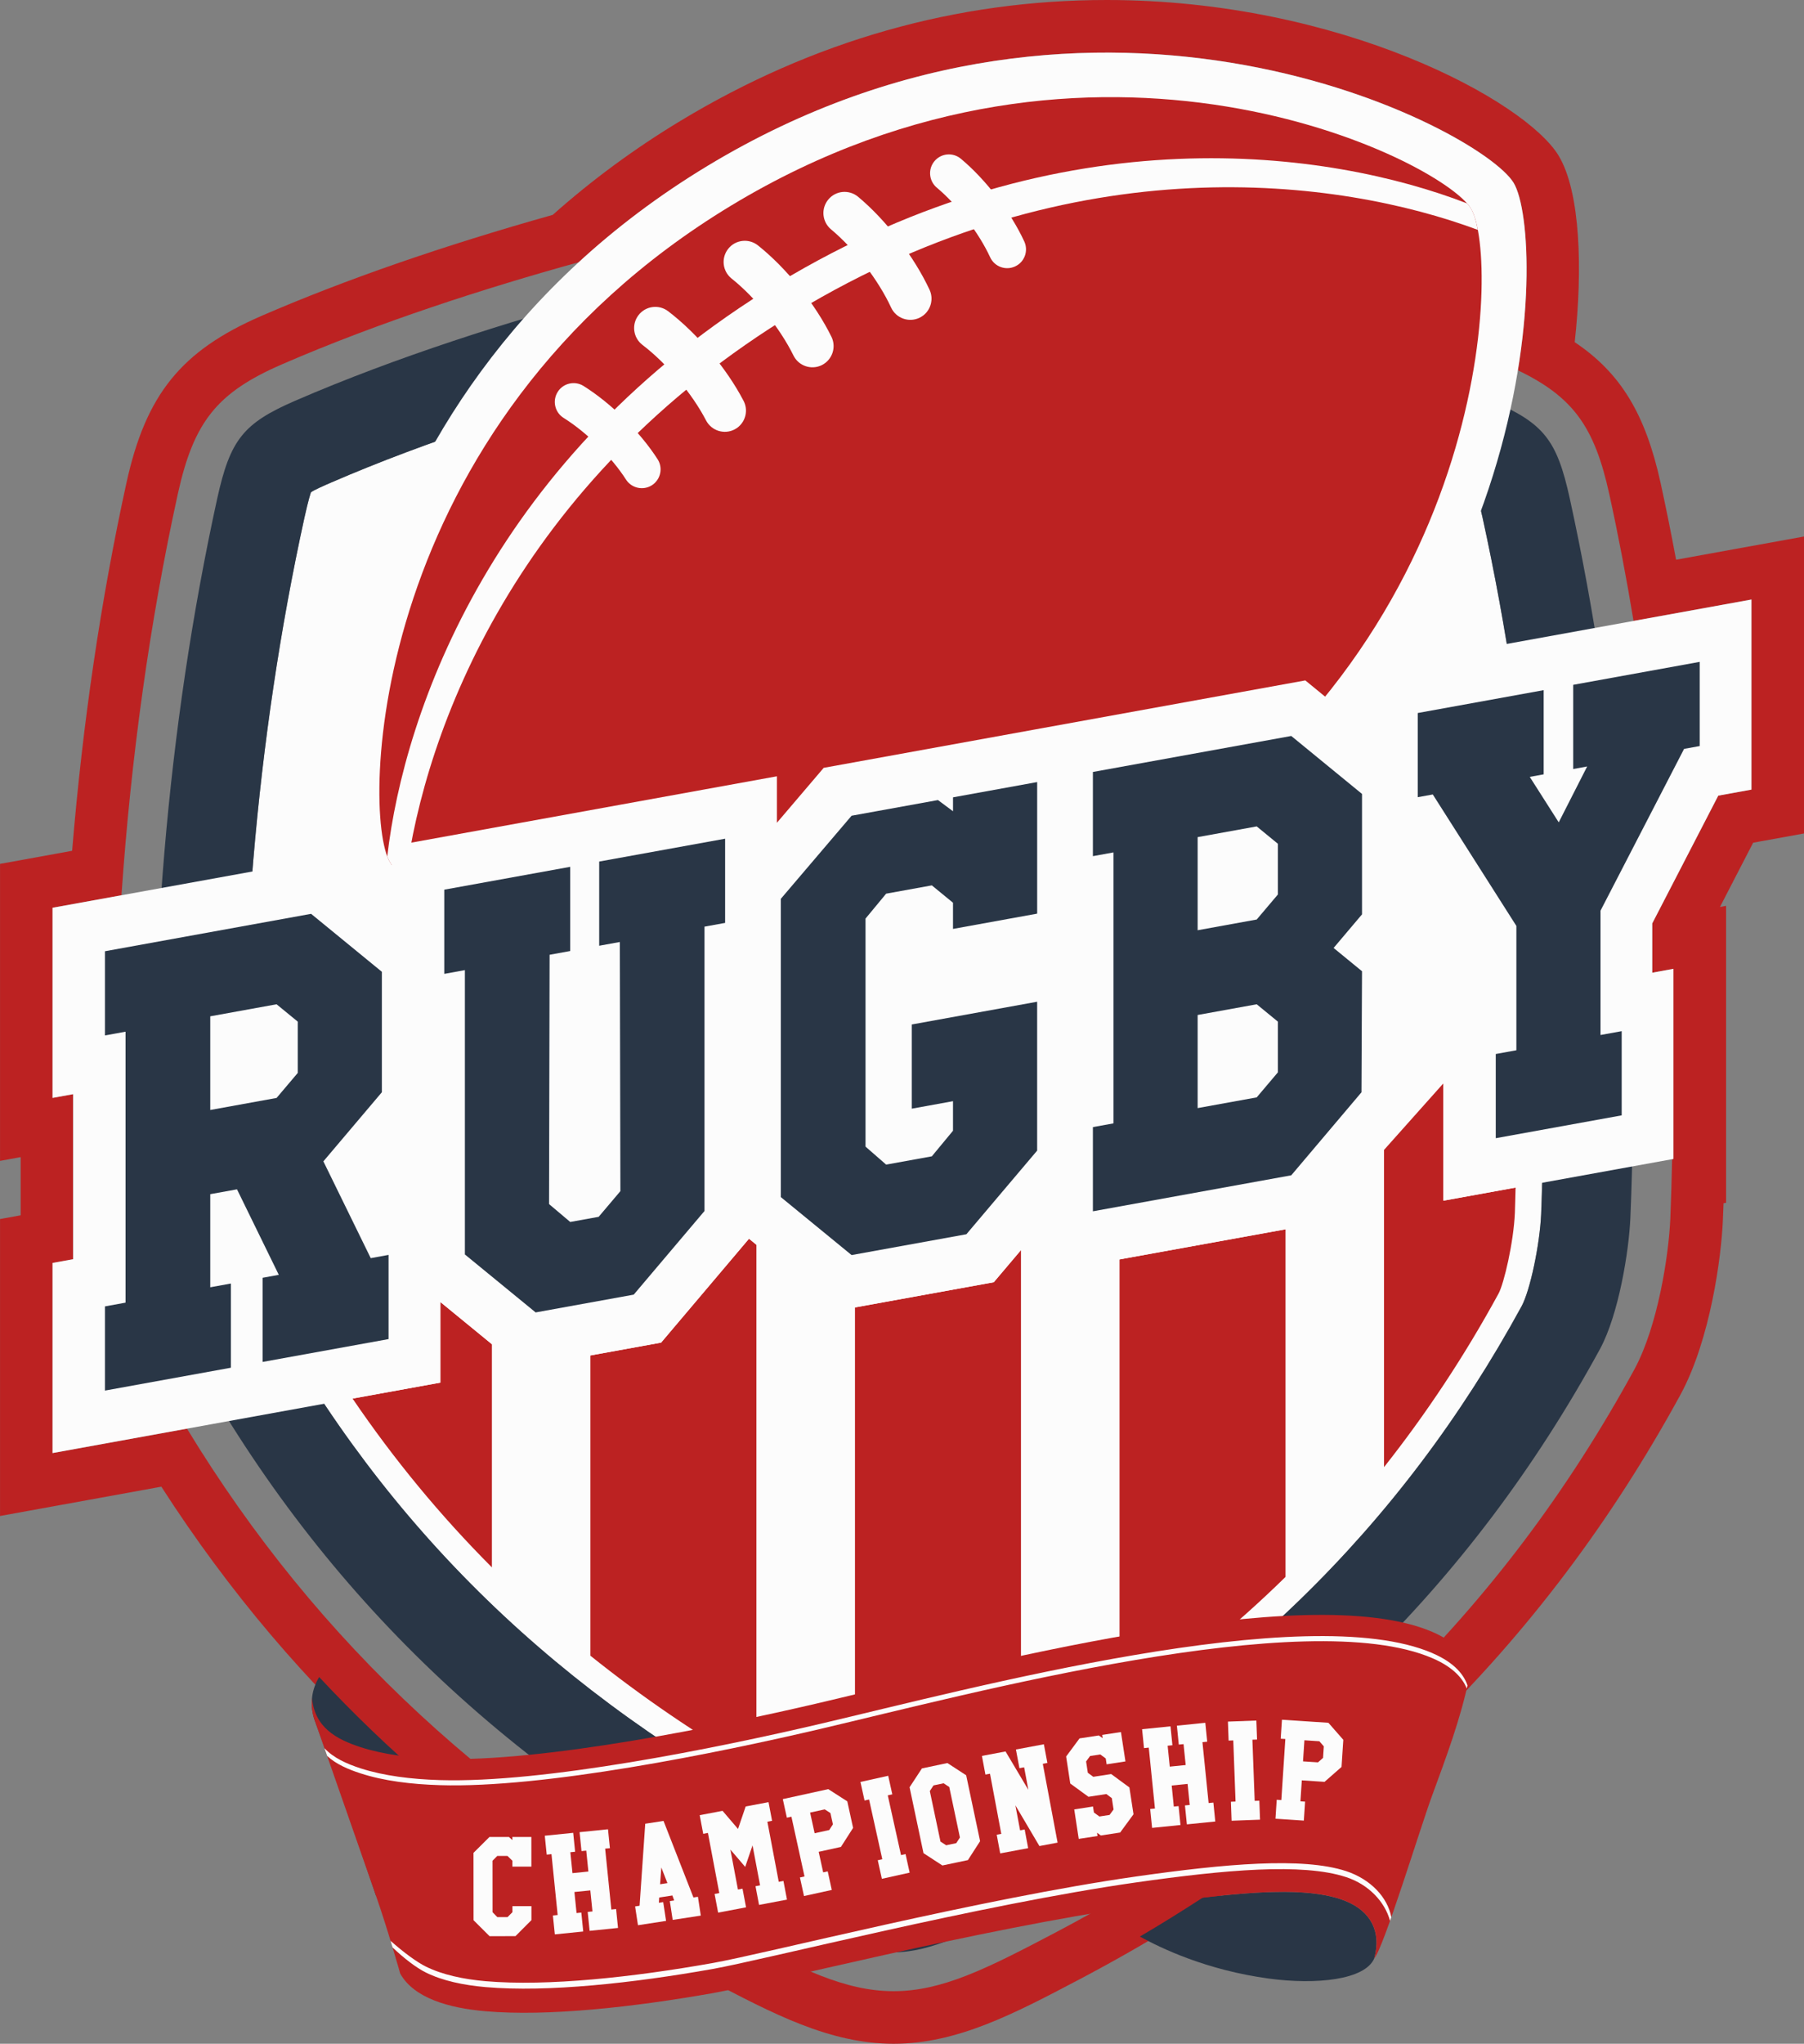 <svg id="_Слой_2" xmlns="http://www.w3.org/2000/svg" width="953.83" height="1080" viewBox="0 0 953.83 1080"><rect x="0" y="0" width="953.83" height="1080" fill="#808080" stroke="none"/><g id="Rugby_105449516"><g id="Rugby_105449516-2"><path d="M472.33 171.32c-7.19.0-16.81 1.81-31.77 4.78-36.1 7.16-161.93 34.01-265.84 79.04-2.91 1.26-8.98 3.9-10.36 5.05-.09.38-1.25 3.61-3.41 13.39-25.49 116.28-36.23 243.56-31.07 368.05.71 16.13 5.88 40.28 10.49 48.75 63.76 117.01 155.19 205.75 279.54 271.28 19.28 10.17 43.26 22.8 52.52 22.8s33.14-12.65 52.43-22.8c124.23-65.42 215.71-154.2 279.67-271.43 4.49-8.33 9.61-32.51 10.32-48.72 5.25-124.33-5.47-251.59-31-368.05-2.13-9.63-3.28-12.84-3.87-13.82-.9-.55-7.05-3.24-10.02-4.52-103.96-45.09-230.04-71.94-266.2-79.08-17.89-3.57-25.51-4.72-31.43-4.72z" fill="#fcfcfc"/><path d="M921.1 289.44l-34.9 6.34c-2.61-14.02-5.36-27.63-8.21-40.65-7.94-36.06-20.9-57.93-45.39-74.31 4.21-38.04 3.12-79.32-8.52-98.58C806.75 53.55 709.37.0 585.09.0c-79.4.0-155.27 21.52-225.48 63.97-24.2 14.62-46.83 31.3-67.37 49.58-58.25 16.37-110.1 34.35-154.18 53.46-42.28 18.38-60.91 41.43-71.19 88.09-13.52 61.68-23.17 127-28.73 194.48l-15.3 2.79-22.82 4.13v156.95l10.9-1.99v30.74l-10.9 1.99V801.1l32.74-5.94 52.55-9.54c70.72 110 165.35 195.26 288.76 260.32 34.71 18.26 64.67 34.02 98.39 34.05 33.65.0 63.6-15.79 98.26-34.03 140.89-74.18 244.89-175.34 317.92-309.19 15.77-29.25 21.46-72.7 22.28-91.61.14-3.09.25-6.19.37-9.32l1.34-.25v-156.91l-3.23.59 17.54-33.95 4.1-.75 22.82-4.14V283.51l-32.73 5.93zm4.95 127.8-17.54 3.19-34.91 67.52v26.04l11.21-2.04v100.46l-.72.11c-.21 10.49-.52 20.99-.94 31.45-.84 19.41-6.57 56.59-18.91 79.49-70.36 128.95-170.59 226.37-306.49 297.92-36.28 19.1-59.8 30.83-85.31 30.83-25.55-.02-49.12-11.73-85.43-30.83-124.71-65.75-219.24-153.2-288.14-266.43l-71.08 12.9V667.39l10.9-1.99v-87.2l-10.9 1.97v-100.48l36.43-6.59c5.01-72.53 14.88-144.06 29.78-212.02 8.43-38.31 20.81-53.69 55.12-68.57 51.58-22.37 107.86-40.37 156.91-53.96 19.72-18.13 42.24-35.26 67.97-50.82 73.77-44.57 146.82-59.95 211.11-59.95 116.39.0 204.07 50.36 215.23 68.84 6.45 10.66 10.42 48.85 2.24 99.07 29.18 14.04 40.48 29.82 48.29 65.38 4.83 21.98 9.07 44.38 12.84 67.04l62.36-11.32v100.45z" fill="#bc2222"/><path d="M472.44 1031.68c-19.9.0-41.29-10.74-74.53-28.22-132.84-70.02-230.65-165.05-298.99-290.5-9.91-18.21-15.44-51.51-16.18-69.34-5.34-128.53 5.77-259.98 32.11-380.17 6.85-31.07 13.76-39.76 41.1-51.63 108.22-46.91 238.18-74.64 275.44-82.04 17.8-3.54 29.44-5.68 40.95-5.68 9.54.0 19.03 1.31 40.61 5.6 37.3 7.39 167.52 35.16 275.81 82.1 27.47 11.91 34.41 20.59 41.21 51.53 26.38 120.4 37.48 251.85 32.06 380.18-.76 17.85-6.23 51.11-15.99 69.22-68.61 125.75-166.45 220.82-299.17 290.7-33.24 17.5-54.61 28.24-74.43 28.24zm-.1-860.36c-7.19.0-16.81 1.81-31.77 4.78-36.1 7.16-161.93 34.01-265.84 79.04-2.91 1.26-8.98 3.9-10.36 5.05-.09.38-1.25 3.61-3.41 13.39-25.49 116.28-36.23 243.56-31.07 368.05.71 16.13 5.88 40.28 10.49 48.75 63.76 117.01 155.19 205.75 279.54 271.28 19.28 10.17 43.26 22.8 52.52 22.8s33.14-12.65 52.43-22.8c124.23-65.42 215.71-154.2 279.67-271.43 4.49-8.33 9.61-32.51 10.32-48.72 5.25-124.33-5.47-251.59-31-368.05-2.13-9.63-3.28-12.84-3.87-13.82-.9-.55-7.05-3.24-10.02-4.52-103.96-45.09-230.04-71.94-266.2-79.08-17.89-3.57-25.51-4.72-31.43-4.72z" fill="#293646"/><g><path d="M679.69 649.6l-87.76 15.91v239.55c31.89-21.82 61.14-45.68 87.76-71.76v-183.7z" fill="#bc2222"/><path d="M399.95 657.78l-3.93-3.21-46.48 54.91-37.37 6.79v158.67c27.02 21.66 56.23 41.6 87.77 59.8v-276.95z" fill="#bc2222"/><path d="M539.82 937.66v-277.08l-14.39 16.99-73.38 13.32v264.6h54.64c4.32-2.22 8.3-4.32 11.44-5.97 7.35-3.87 14.56-7.83 21.68-11.86z" fill="#bc2222"/><path d="M232.83 730.62l-46.42 8.43c21.89 32.19 46.41 61.88 73.67 89.2V710.33l-27.25-22.31v42.6z" fill="#bc2222"/><path d="M769.42 747.54c.94-1.35 1.85-2.75 2.78-4.13-.93 1.38-1.84 2.77-2.78 4.13z" fill="#43403e"/><path d="M814.85 641.52c.23-5.51.36-11.03.53-16.53l-.11.02c-.17 5.51-.2 11.03-.43 16.51z" fill="#43403e"/><path d="M785.7 722.45c1.25-2.04 2.54-4.07 3.78-6.13-1.24 2.06-2.53 4.09-3.78 6.13z" fill="#43403e"/><path d="M763.15 634.47v-61.98l-31.37 35.16v167.63c22.46-28.41 42.64-58.86 60.55-91.71 2.84-5.24 7.96-26.94 8.63-42.64.19-4.46.21-8.93.37-13.39l-38.17 6.93z" fill="#bc2222"/></g><g><path d="M726.66 1034.72c3.82-14.2-2.12-24.74-14.94-30.03-16.61-6.88-43.74-5.69-75.81-1.9-10.85 7.03-21.88 13.91-33.24 20.56 11.16 6.12 35.1 17.72 68.32 22.21 24.74 3.34 50.82.76 55.66-10.77.0-.03.0-.04.02-.06z" fill="#293646" fill-rule="evenodd"/><path d="M168.75 886.21c-3.71 6.17-5.16 13.45-2.65 22.07 10.22 26.94 32.77 93.66 32.77 93.66.42-.27 19.75 2.98 26.96 5.38v-66.33c-20.14-17.31-39.13-35.56-57.07-54.78z" fill="#293646" fill-rule="evenodd"/><g><path d="M776.56 887.56s3.9-15.22-19.12-25.16c-66.75-28.8-244.82 18.84-323.38 37.27-55.14 12.93-146.56 31.47-201.49 29.81-15.24-.48-29.75-2.29-41.85-6.2-12.97-4.18-24.35-10.5-25.76-25.99-.21 3.36-.17 7.07 1.14 10.99l32.5 92.93c6.37 18.17 13.01 41.71 13.01 41.71 7.16 12.82 25.35 18.2 45.2 19.9 32.83 2.83 77.95-2.16 119.91-9.55 27.36-4.85 141.36-33.98 224.02-45.78 47.04-6.7 88.57-12.1 110.98-2.81 12.86 5.31 18.82 15.9 14.9 30.17 4.91-5.37 24.27-68.83 30.42-85.56 7.55-20.56 15.27-41.15 19.53-61.73z" fill="#bc2222" fill-rule="evenodd"/><path d="M711.72 988.76c-23.04-7.54-63.94-3.87-110.98 2.83-82.65 11.77-196.66 40.94-224.02 45.76-41.96 7.44-87.08 12.4-119.91 9.58-11.78-1.02-22.94-3.42-31.63-7.72-4.82-2.37-11.94-7.62-18.68-13.62.36 1.22.71 2.39 1.06 3.5 5.96 5.71 12.61 10.79 17.62 13.26 8.69 4.32 19.86 6.7 31.63 7.71 32.83 2.83 77.95-2.13 119.91-9.57 27.36-4.83 141.36-33.99 224.02-45.76 47.04-6.69 87.94-10.37 110.98-2.81 12 3.92 20.52 13.08 23.24 23.12.23-.62.44-1.25.67-1.87-1.94-10.59-10.95-20.12-23.9-24.41z" fill="#fcfcfc" fill-rule="evenodd"/><path d="M757.44 873.59c-66.75-28.79-244.82 18.84-323.38 37.26-55.14 12.93-146.56 31.49-201.49 29.81-15.24-.46-29.75-2.29-41.85-6.19-7.44-2.41-14.38-5.52-19.19-10.68l1.44 4.1c4.7 4.33 11 7.07 17.76 9.24 12.1 3.94 26.61 5.75 41.85 6.21 54.93 1.7 146.35-16.85 201.49-29.79 78.56-18.43 256.64-66.04 323.38-37.27 11.31 4.87 16.1 11 18.09 16.01.12-.53.24-1.09.36-1.64-1.7-5.18-6.36-11.84-18.46-17.04z" fill="#fcfcfc" fill-rule="evenodd"/></g><g><path d="M280.96 986.39h-10.04s0-3.12.0-3.12l-2.6-2.53h-5.39l-2.52 2.54.02 27.2 2.53 2.59h5.39l2.59-2.6v-3.19s10.04.0 10.04.0v7.39s-8.44 8.45-8.44 8.45l-13.7.02-8.46-8.44-.03-35.59 8.44-8.39h10.31s1.8 1.65 1.8 1.65v-1.66h10.04s.01 15.69.01 15.69z" fill="#fcfcfc"/><path d="M311.75 1020.32l-1.02-10 2.52-.25-1.13-11.12-8.41.85 1.13 11.12 2.52-.25 1.01 10-15.02 1.53-1.02-9.99 2.52-.25-3.27-32.17-2.52.26-1.02-9.99 15.03-1.53 1.01 10-2.52.25 1.12 11.05 8.41-.85-1.12-11.05-2.52.25-1.01-10 15.02-1.53 1.02 9.99-2.52.25 3.27 32.17 2.52-.26 1.01 9.99-15.02 1.53z" fill="#fcfcfc"/><path d="M370.53 1012.27l-14.86 2.27-1.52-9.93 2.3-.35-.94-2.62-6.97 1.07-.18 2.78 2.3-.35 1.52 9.93-14.86 2.28-1.52-9.93 2.37-.37 2.99-43.33 9.67-1.48 15.82 40.45 2.37-.36 1.52 9.93zm-17.64-17.16-3.22-8.26-.66 8.85 3.88-.6z" fill="#fcfcfc"/><path d="M401.33 1006.61l-1.87-9.87 2.42-.46-3.99-21.11-3.88 11.36-7.83-9.15 3.99 21.11 2.42-.46 1.87 9.87-14.77 2.8-1.87-9.87 2.49-.47-6.01-31.77-2.48.48-1.87-9.87 12.09-2.29 8.17 9.56 4.05-11.87 12.09-2.28 1.87 9.86-2.48.48 6.01 31.77 2.48-.47 1.87 9.86-14.77 2.8z" fill="#fcfcfc"/><path d="M422.97 992.11l2.4-.53-6.92-31.58-2.41.53-2.15-9.82 24.04-5.27 10.06 6.45 3.07 14.03-6.44 10.06-11.76 2.58 2.38 10.86 2.4-.53 2.15 9.82-14.69 3.22-2.15-9.81zm5.36-34.28 2.39 10.91 7.73-1.69 1.93-3.01-1.31-5.97-3.01-1.93-7.73 1.69z" fill="#fcfcfc"/><path d="M466.27 992.82l-2.17-9.81 2.4-.53-6.99-31.56-2.4.53-2.17-9.81 14.68-3.26 2.17 9.81-2.4.53 7 31.57 2.4-.53 2.17 9.81-14.68 3.25z" fill="#fcfcfc"/><path d="M498.29 985.79l-10.01-6.52-7.36-34.83 6.53-9.95 13.47-2.84 9.93 6.47 7.36 34.82-6.45 10-13.48 2.84zm9.25-14.8-5.64-26.69-2.99-1.95-5.34 1.12-1.95 2.99 5.64 26.69 3 1.95 5.34-1.12 1.95-3z" fill="#fcfcfc"/><path d="M528.84 979.4l-1.85-9.87 2.42-.45-5.97-31.78-2.42.45-1.85-9.87 12.49-2.35 12.06 20.28-2.23-11.9-2.49.46-1.85-9.87 14.78-2.77 1.85 9.87-2.42.46 7.82 41.65-9.61 1.81-12.7-21.51 2.48 13.2 2.42-.45 1.85 9.87-14.78 2.77z" fill="#fcfcfc"/><path d="M595.04 930.8l-9.93 1.52-.47-3.09-2.88-2.12-5.39.82-2.12 2.89.92 5.98 2.88 2.12 9.47-1.45 9.63 7.07 2.17 14.2-7.07 9.63-10.19 1.56-2.03-1.44.26 1.72-9.93 1.52-2.38-15.58 9.93-1.53.48 3.16 2.88 2.12 5.39-.83 2.12-2.88-.92-5.98-2.89-2.18-9.47 1.45-9.62-7.01-2.18-14.27 7.08-9.57 10.19-1.56 2.04 1.44-.26-1.72 9.93-1.52 2.38 15.52z" fill="#fcfcfc"/><path d="M627.53 964.05l-1.01-10 2.52-.25-1.12-11.12-8.41.85 1.12 11.12 2.52-.25 1.01 10-15.02 1.52-1.01-9.99 2.52-.25-3.26-32.17-2.52.26-1.01-9.99 15.02-1.53 1.01 10-2.52.25 1.12 11.05 8.41-.85-1.12-11.05-2.52.25-1.01-10 15.03-1.52 1.01 9.99-2.52.25 3.26 32.17 2.52-.25 1.01 10-15.03 1.52z" fill="#fcfcfc"/><path d="M651.18 962.14l-.37-10.04 2.46-.1-1.2-32.31-2.46.1-.37-10.04 15.03-.56.37 10.04-2.46.09 1.21 32.32 2.46-.1.37 10.04-15.03.56z" fill="#fcfcfc"/><path d="M675.02 951.06l2.46.16 2.12-32.27-2.45-.16.66-10.03 24.56 1.62 7.88 8.99-.94 14.34-8.98 7.88-12.02-.79-.73 11.08 2.46.16-.66 10.03-15-.98.66-10.03zm14.66-31.44-.73 11.15 7.9.52 2.69-2.36.4-6.1-2.35-2.69-7.9-.52z" fill="#fcfcfc"/></g></g><g><path d="M183.67 469.34c-17.33-28.67-16.99-256.3 190.3-381.6 207.29-125.29 409.01-19.79 426.33 8.89 17.33 28.66 16.97 256.31-190.31 381.6-207.3 125.28-409 19.79-426.33-8.89z" fill="#fcfcfc"/><path d="M206.22 455.7c-15.47-25.6-11.74-230.95 180.38-347.08 192.13-116.14 375.68-23.98 391.16 1.62 15.48 25.6 11.75 230.97-180.38 347.09-192.12 116.13-375.68 23.98-391.16-1.64z" fill="#bc2222"/><path d="M411.42 149.67c-150.4 90.91-197.81 225.85-206.66 302.9.47 1.22.95 2.27 1.46 3.12 1.42 2.33 4.21 5.22 8.26 8.43 9.95-77.63 58.22-209.69 206.2-299.12 147.98-89.46 287.35-70.81 360.69-43.53-.96-5.08-2.2-8.9-3.61-11.24-.51-.84-1.21-1.76-2.09-2.75-72.34-27.98-213.85-48.72-364.25 42.18z" fill="#fcfcfc"/><path d="M390.47 225.55c-.61.51-1.3.97-2.06 1.37-5.47 2.85-12.23.73-15.1-4.76-3.65-7.02-8.77-14.52-14.79-21.66-6.02-7.12-12.54-13.45-18.82-18.23-4.92-3.74-5.88-10.77-2.14-15.68 3.75-4.93 10.77-5.88 15.69-2.14 7.57 5.77 15.31 13.26 22.37 21.63 7.08 8.39 13.13 17.29 17.53 25.75 2.47 4.72 1.22 10.41-2.7 13.72z" fill="#fcfcfc"/><path d="M436.58 191.62c-.63.52-1.33.95-2.09 1.34-5.54 2.71-12.26.42-14.97-5.12-3.5-7.09-8.44-14.7-14.3-21.98-5.86-7.28-12.22-13.74-18.4-18.66-4.85-3.87-5.63-10.91-1.77-15.75 3.84-4.83 10.89-5.61 15.72-1.76 7.45 5.94 15.02 13.61 21.89 22.12 6.87 8.56 12.74 17.59 16.94 26.14 2.35 4.79.97 10.45-3.02 13.66z" fill="#fcfcfc"/><path d="M488.16 166.7c-.65.49-1.35.92-2.12 1.28-5.6 2.59-12.27.17-14.87-5.42-3.32-7.19-8.1-14.89-13.79-22.3-5.7-7.42-11.92-14.01-18-19.07-4.74-3.97-5.38-11.02-1.42-15.76 3.96-4.78 11.01-5.38 15.76-1.43 7.32 6.11 14.71 13.93 21.39 22.62 6.68 8.7 12.34 17.87 16.37 26.5 2.24 4.84.73 10.47-3.33 13.59z" fill="#fcfcfc"/><path d="M538.6 139.66c-.57.44-1.2.8-1.89 1.13-4.98 2.31-10.88.15-13.18-4.83-2.96-6.38-7.19-13.25-12.24-19.84-5.05-6.57-10.58-12.44-15.97-16.95-4.2-3.54-4.76-9.8-1.24-14.01 3.52-4.22 9.8-4.78 14-1.24 6.5 5.42 13.05 12.38 18.97 20.1 5.94 7.74 10.96 15.88 14.51 23.56 1.99 4.3.66 9.31-2.95 12.07z" fill="#fcfcfc"/><path d="M346.42 255.01c-.5.52-1.09.97-1.7 1.39-4.62 2.96-10.78 1.62-13.74-2.99-3.8-5.92-8.94-12.13-14.85-17.97-5.9-5.84-12.17-10.87-18.13-14.6-4.65-2.92-6.06-9.06-3.14-13.72 2.9-4.66 9.04-6.06 13.7-3.15 7.17 4.51 14.62 10.49 21.53 17.33 6.93 6.86 13.01 14.23 17.6 21.36 2.56 3.99 1.91 9.11-1.28 12.34z" fill="#fcfcfc"/></g><path d="M721.88 353.82v31.72l-31.72-25.99-140.02 25.4h0l-114.62 20.8-24.75 29.04v-24.57l-81.9 14.86h0l-121.68 22.07v35.27l-35.26-28.87-144.16 26.14v100.48l10.91-1.97v87.2l-10.91 1.99v100.46l83.39-15.13h0l121.67-22.09v-42.6l42.62 34.89 74.09-13.43 46.48-54.91 46.49 38.04 82.92-15.03 24.71-29.17v24.68l147.06-26.65 49.98-59.05.4-87.13-3.51-2.88 3.45-4.07v-37.64l26.52 41.67v34.7l-10.89 1.97v100.48l121.65-22.07v-100.46l-11.21 2.04v-26.04l34.91-67.52 17.54-3.19v-100.45l-204.16 37.04z" fill="#fcfcfc"/><g><path d="M138.86 675.22l8.55-1.55-22.1-45.19-14.14 2.56v49.2l10.9-1.98v44.49l-66.58 12.08v-44.49l10.9-1.98v-143.18l-10.9 1.98v-44.49l109-19.77 37.42 30.63v63.64l-30.93 36.53 25.04 51.15 9.43-1.72v44.49l-66.59 12.07V675.2zm-27.69-138.16v49.49l35.06-6.36 11.2-13.22v-27.11l-11.2-9.17-35.06 6.36z" fill="#293646"/><path d="M327.71 497.78l-10.9 1.98v-44.49l66.58-12.07v44.49l-10.9 1.98v150.26l-37.42 44.2-51.86 9.4-37.41-30.63v-150.26l-10.9 1.98v-44.49l66.59-12.07v44.49l-10.9 1.98-.29 131.74 11.2 9.46 15.03-2.72 11.49-13.57-.29-131.65z" fill="#293646"/><path d="M548.37 482.8l-44.49 8.07v-13.84l-11.19-9.17-24.16 4.38-10.9 13.17v120.5l10.9 9.51 24.16-4.38 11.19-13.52v-15.62l-21.8 3.96v-44.49l66.29-12.02v78.67l-37.42 44.2-60.69 11-37.41-30.63v-157.63l37.41-43.9 45.67-8.28 7.96 5.92v-7.36l44.49-8.07v69.52z" fill="#293646"/><path d="M720.14 513.23l-.29 63.98-37.12 43.86-104.88 19.02V595.6l10.9-1.98V450.44l-10.9 1.98v-44.49l104.88-19.02 37.41 30.63v63.64l-15.02 17.75 15.02 12.3zm-44.49-67.36-11.19-9.17-31.23 5.66v49.21l31.23-5.67 11.19-13.22v-26.81zm-11.19 134.02 11.19-13.22v-26.81l-11.19-9.17-31.23 5.66v49.2l31.23-5.66z" fill="#293646"/><path d="M749.6 421.27v-44.49l66.59-12.08v44.49l-7.36 1.34 15.32 24.03 15.03-29.53-7.37 1.34v-44.49l66.88-12.13v44.49l-8.26 1.49-44.19 85.5v65.7l11.2-2.03v44.49l-66.59 12.07v-44.49l10.9-1.98v-65.7l-44.19-69.47-7.96 1.44z" fill="#293646"/></g></g></g></svg>